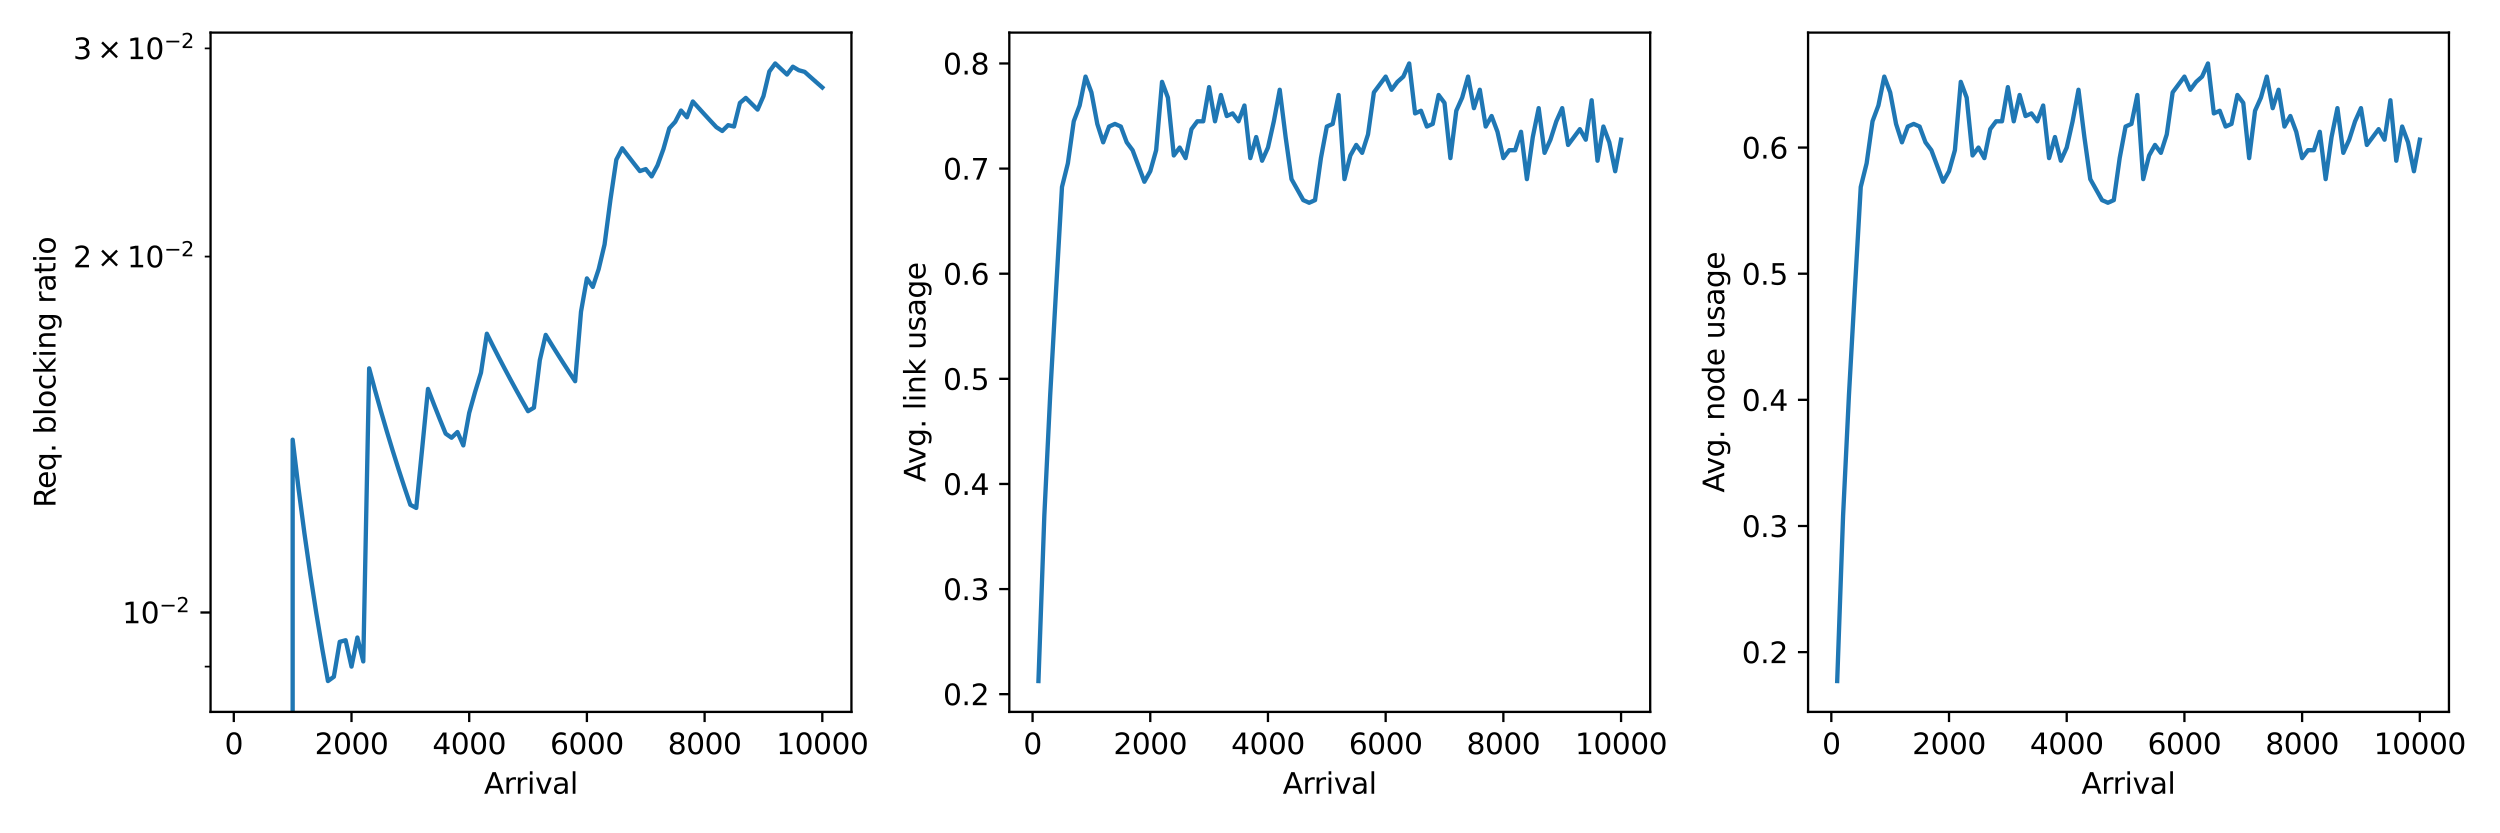 <?xml version="1.0" encoding="utf-8" standalone="no"?>
<!DOCTYPE svg PUBLIC "-//W3C//DTD SVG 1.1//EN"
  "http://www.w3.org/Graphics/SVG/1.1/DTD/svg11.dtd">
<svg height="288pt" version="1.1" viewBox="0 0 864 288" width="864pt" xmlns="http://www.w3.org/2000/svg" xmlns:xlink="http://www.w3.org/1999/xlink">
 <defs>
  <style type="text/css">*{stroke-linecap:butt;stroke-linejoin:round;}</style>
 </defs>
 <g id="figure_1">
  <g id="patch_1">
   <path d="M 0 288 
L 864 288 
L 864 0 
L 0 0 
z
" style="fill:#ffffff;"/>
  </g>
  <g id="axes_1">
   <g id="patch_2">
    <path d="M 72.769 246.04 
L 294.256 246.04 
L 294.256 11.266 
L 72.769 11.266 
z
" style="fill:#ffffff;"/>
   </g>
   <g id="matplotlib.axis_1">
    <g id="xtick_1">
     <g id="line2d_1">
      <defs>
       <path d="M 0 0 
L 0 3.5 
" id="mf0e74c5e5d" style="stroke:#000000;stroke-width:0.8;"/>
      </defs>
      <g>
       <use style="stroke:#000000;stroke-width:0.8;" x="80.802" xlink:href="#mf0e74c5e5d" y="246.04"/>
      </g>
     </g>
     <g id="text_1">
      <!-- 0 -->
      <g transform="translate(77.621 260.638)scale(0.1 -0.1)">
       <defs>
        <path d="M 2034 4250 
Q 1547 4250 1301 3770 
Q 1056 3291 1056 2328 
Q 1056 1369 1301 889 
Q 1547 409 2034 409 
Q 2525 409 2770 889 
Q 3016 1369 3016 2328 
Q 3016 3291 2770 3770 
Q 2525 4250 2034 4250 
z
M 2034 4750 
Q 2819 4750 3233 4129 
Q 3647 3509 3647 2328 
Q 3647 1150 3233 529 
Q 2819 -91 2034 -91 
Q 1250 -91 836 529 
Q 422 1150 422 2328 
Q 422 3509 836 4129 
Q 1250 4750 2034 4750 
z
" id="DejaVuSans-30" transform="scale(0.016)"/>
       </defs>
       <use xlink:href="#DejaVuSans-30"/>
      </g>
     </g>
    </g>
    <g id="xtick_2">
     <g id="line2d_2">
      <g>
       <use style="stroke:#000000;stroke-width:0.8;" x="121.48" xlink:href="#mf0e74c5e5d" y="246.04"/>
      </g>
     </g>
     <g id="text_2">
      <!-- 2000 -->
      <g transform="translate(108.755 260.638)scale(0.1 -0.1)">
       <defs>
        <path d="M 1228 531 
L 3431 531 
L 3431 0 
L 469 0 
L 469 531 
Q 828 903 1448 1529 
Q 2069 2156 2228 2338 
Q 2531 2678 2651 2914 
Q 2772 3150 2772 3378 
Q 2772 3750 2511 3984 
Q 2250 4219 1831 4219 
Q 1534 4219 1204 4116 
Q 875 4013 500 3803 
L 500 4441 
Q 881 4594 1212 4672 
Q 1544 4750 1819 4750 
Q 2544 4750 2975 4387 
Q 3406 4025 3406 3419 
Q 3406 3131 3298 2873 
Q 3191 2616 2906 2266 
Q 2828 2175 2409 1742 
Q 1991 1309 1228 531 
z
" id="DejaVuSans-32" transform="scale(0.016)"/>
       </defs>
       <use xlink:href="#DejaVuSans-32"/>
       <use x="63.623" xlink:href="#DejaVuSans-30"/>
       <use x="127.246" xlink:href="#DejaVuSans-30"/>
       <use x="190.869" xlink:href="#DejaVuSans-30"/>
      </g>
     </g>
    </g>
    <g id="xtick_3">
     <g id="line2d_3">
      <g>
       <use style="stroke:#000000;stroke-width:0.8;" x="162.157" xlink:href="#mf0e74c5e5d" y="246.04"/>
      </g>
     </g>
     <g id="text_3">
      <!-- 4000 -->
      <g transform="translate(149.432 260.638)scale(0.1 -0.1)">
       <defs>
        <path d="M 2419 4116 
L 825 1625 
L 2419 1625 
L 2419 4116 
z
M 2253 4666 
L 3047 4666 
L 3047 1625 
L 3713 1625 
L 3713 1100 
L 3047 1100 
L 3047 0 
L 2419 0 
L 2419 1100 
L 313 1100 
L 313 1709 
L 2253 4666 
z
" id="DejaVuSans-34" transform="scale(0.016)"/>
       </defs>
       <use xlink:href="#DejaVuSans-34"/>
       <use x="63.623" xlink:href="#DejaVuSans-30"/>
       <use x="127.246" xlink:href="#DejaVuSans-30"/>
       <use x="190.869" xlink:href="#DejaVuSans-30"/>
      </g>
     </g>
    </g>
    <g id="xtick_4">
     <g id="line2d_4">
      <g>
       <use style="stroke:#000000;stroke-width:0.8;" x="202.834" xlink:href="#mf0e74c5e5d" y="246.04"/>
      </g>
     </g>
     <g id="text_4">
      <!-- 6000 -->
      <g transform="translate(190.109 260.638)scale(0.1 -0.1)">
       <defs>
        <path d="M 2113 2584 
Q 1688 2584 1439 2293 
Q 1191 2003 1191 1497 
Q 1191 994 1439 701 
Q 1688 409 2113 409 
Q 2538 409 2786 701 
Q 3034 994 3034 1497 
Q 3034 2003 2786 2293 
Q 2538 2584 2113 2584 
z
M 3366 4563 
L 3366 3988 
Q 3128 4100 2886 4159 
Q 2644 4219 2406 4219 
Q 1781 4219 1451 3797 
Q 1122 3375 1075 2522 
Q 1259 2794 1537 2939 
Q 1816 3084 2150 3084 
Q 2853 3084 3261 2657 
Q 3669 2231 3669 1497 
Q 3669 778 3244 343 
Q 2819 -91 2113 -91 
Q 1303 -91 875 529 
Q 447 1150 447 2328 
Q 447 3434 972 4092 
Q 1497 4750 2381 4750 
Q 2619 4750 2861 4703 
Q 3103 4656 3366 4563 
z
" id="DejaVuSans-36" transform="scale(0.016)"/>
       </defs>
       <use xlink:href="#DejaVuSans-36"/>
       <use x="63.623" xlink:href="#DejaVuSans-30"/>
       <use x="127.246" xlink:href="#DejaVuSans-30"/>
       <use x="190.869" xlink:href="#DejaVuSans-30"/>
      </g>
     </g>
    </g>
    <g id="xtick_5">
     <g id="line2d_5">
      <g>
       <use style="stroke:#000000;stroke-width:0.8;" x="243.511" xlink:href="#mf0e74c5e5d" y="246.04"/>
      </g>
     </g>
     <g id="text_5">
      <!-- 8000 -->
      <g transform="translate(230.786 260.638)scale(0.1 -0.1)">
       <defs>
        <path d="M 2034 2216 
Q 1584 2216 1326 1975 
Q 1069 1734 1069 1313 
Q 1069 891 1326 650 
Q 1584 409 2034 409 
Q 2484 409 2743 651 
Q 3003 894 3003 1313 
Q 3003 1734 2745 1975 
Q 2488 2216 2034 2216 
z
M 1403 2484 
Q 997 2584 770 2862 
Q 544 3141 544 3541 
Q 544 4100 942 4425 
Q 1341 4750 2034 4750 
Q 2731 4750 3128 4425 
Q 3525 4100 3525 3541 
Q 3525 3141 3298 2862 
Q 3072 2584 2669 2484 
Q 3125 2378 3379 2068 
Q 3634 1759 3634 1313 
Q 3634 634 3220 271 
Q 2806 -91 2034 -91 
Q 1263 -91 848 271 
Q 434 634 434 1313 
Q 434 1759 690 2068 
Q 947 2378 1403 2484 
z
M 1172 3481 
Q 1172 3119 1398 2916 
Q 1625 2713 2034 2713 
Q 2441 2713 2670 2916 
Q 2900 3119 2900 3481 
Q 2900 3844 2670 4047 
Q 2441 4250 2034 4250 
Q 1625 4250 1398 4047 
Q 1172 3844 1172 3481 
z
" id="DejaVuSans-38" transform="scale(0.016)"/>
       </defs>
       <use xlink:href="#DejaVuSans-38"/>
       <use x="63.623" xlink:href="#DejaVuSans-30"/>
       <use x="127.246" xlink:href="#DejaVuSans-30"/>
       <use x="190.869" xlink:href="#DejaVuSans-30"/>
      </g>
     </g>
    </g>
    <g id="xtick_6">
     <g id="line2d_6">
      <g>
       <use style="stroke:#000000;stroke-width:0.8;" x="284.188" xlink:href="#mf0e74c5e5d" y="246.04"/>
      </g>
     </g>
     <g id="text_6">
      <!-- 10000 -->
      <g transform="translate(268.282 260.638)scale(0.1 -0.1)">
       <defs>
        <path d="M 794 531 
L 1825 531 
L 1825 4091 
L 703 3866 
L 703 4441 
L 1819 4666 
L 2450 4666 
L 2450 531 
L 3481 531 
L 3481 0 
L 794 0 
L 794 531 
z
" id="DejaVuSans-31" transform="scale(0.016)"/>
       </defs>
       <use xlink:href="#DejaVuSans-31"/>
       <use x="63.623" xlink:href="#DejaVuSans-30"/>
       <use x="127.246" xlink:href="#DejaVuSans-30"/>
       <use x="190.869" xlink:href="#DejaVuSans-30"/>
       <use x="254.492" xlink:href="#DejaVuSans-30"/>
      </g>
     </g>
    </g>
    <g id="text_7">
     <!-- Arrival -->
     <g transform="translate(167.267 274.317)scale(0.1 -0.1)">
      <defs>
       <path d="M 2188 4044 
L 1331 1722 
L 3047 1722 
L 2188 4044 
z
M 1831 4666 
L 2547 4666 
L 4325 0 
L 3669 0 
L 3244 1197 
L 1141 1197 
L 716 0 
L 50 0 
L 1831 4666 
z
" id="DejaVuSans-41" transform="scale(0.016)"/>
       <path d="M 2631 2963 
Q 2534 3019 2420 3045 
Q 2306 3072 2169 3072 
Q 1681 3072 1420 2755 
Q 1159 2438 1159 1844 
L 1159 0 
L 581 0 
L 581 3500 
L 1159 3500 
L 1159 2956 
Q 1341 3275 1631 3429 
Q 1922 3584 2338 3584 
Q 2397 3584 2469 3576 
Q 2541 3569 2628 3553 
L 2631 2963 
z
" id="DejaVuSans-72" transform="scale(0.016)"/>
       <path d="M 603 3500 
L 1178 3500 
L 1178 0 
L 603 0 
L 603 3500 
z
M 603 4863 
L 1178 4863 
L 1178 4134 
L 603 4134 
L 603 4863 
z
" id="DejaVuSans-69" transform="scale(0.016)"/>
       <path d="M 191 3500 
L 800 3500 
L 1894 563 
L 2988 3500 
L 3597 3500 
L 2284 0 
L 1503 0 
L 191 3500 
z
" id="DejaVuSans-76" transform="scale(0.016)"/>
       <path d="M 2194 1759 
Q 1497 1759 1228 1600 
Q 959 1441 959 1056 
Q 959 750 1161 570 
Q 1363 391 1709 391 
Q 2188 391 2477 730 
Q 2766 1069 2766 1631 
L 2766 1759 
L 2194 1759 
z
M 3341 1997 
L 3341 0 
L 2766 0 
L 2766 531 
Q 2569 213 2275 61 
Q 1981 -91 1556 -91 
Q 1019 -91 701 211 
Q 384 513 384 1019 
Q 384 1609 779 1909 
Q 1175 2209 1959 2209 
L 2766 2209 
L 2766 2266 
Q 2766 2663 2505 2880 
Q 2244 3097 1772 3097 
Q 1472 3097 1187 3025 
Q 903 2953 641 2809 
L 641 3341 
Q 956 3463 1253 3523 
Q 1550 3584 1831 3584 
Q 2591 3584 2966 3190 
Q 3341 2797 3341 1997 
z
" id="DejaVuSans-61" transform="scale(0.016)"/>
       <path d="M 603 4863 
L 1178 4863 
L 1178 0 
L 603 0 
L 603 4863 
z
" id="DejaVuSans-6c" transform="scale(0.016)"/>
      </defs>
      <use xlink:href="#DejaVuSans-41"/>
      <use x="68.408" xlink:href="#DejaVuSans-72"/>
      <use x="107.771" xlink:href="#DejaVuSans-72"/>
      <use x="148.885" xlink:href="#DejaVuSans-69"/>
      <use x="176.668" xlink:href="#DejaVuSans-76"/>
      <use x="235.848" xlink:href="#DejaVuSans-61"/>
      <use x="297.127" xlink:href="#DejaVuSans-6c"/>
     </g>
    </g>
   </g>
   <g id="matplotlib.axis_2">
    <g id="ytick_1">
     <g id="line2d_7">
      <defs>
       <path d="M 0 0 
L -3.5 0 
" id="madfa65975e" style="stroke:#000000;stroke-width:0.8;"/>
      </defs>
      <g>
       <use style="stroke:#000000;stroke-width:0.8;" x="72.769" xlink:href="#madfa65975e" y="211.673"/>
      </g>
     </g>
     <g id="text_8">
      <!-- $\mathdefault{10^{-2}}$ -->
      <g transform="translate(42.269 215.472)scale(0.1 -0.1)">
       <defs>
        <path d="M 678 2272 
L 4684 2272 
L 4684 1741 
L 678 1741 
L 678 2272 
z
" id="DejaVuSans-2212" transform="scale(0.016)"/>
       </defs>
       <use transform="translate(0 0.766)" xlink:href="#DejaVuSans-31"/>
       <use transform="translate(63.623 0.766)" xlink:href="#DejaVuSans-30"/>
       <use transform="translate(128.203 39.047)scale(0.7)" xlink:href="#DejaVuSans-2212"/>
       <use transform="translate(186.855 39.047)scale(0.7)" xlink:href="#DejaVuSans-32"/>
      </g>
     </g>
    </g>
    <g id="ytick_2">
     <g id="line2d_8">
      <defs>
       <path d="M 0 0 
L -2 0 
" id="mb5261ccddd" style="stroke:#000000;stroke-width:0.6;"/>
      </defs>
      <g>
       <use style="stroke:#000000;stroke-width:0.6;" x="72.769" xlink:href="#mb5261ccddd" y="230.369"/>
      </g>
     </g>
    </g>
    <g id="ytick_3">
     <g id="line2d_9">
      <g>
       <use style="stroke:#000000;stroke-width:0.6;" x="72.769" xlink:href="#mb5261ccddd" y="88.67"/>
      </g>
     </g>
     <g id="text_9">
      <!-- $\mathdefault{2\times10^{-2}}$ -->
      <g transform="translate(25.269 92.469)scale(0.1 -0.1)">
       <defs>
        <path d="M 4488 3438 
L 3059 2003 
L 4488 575 
L 4116 197 
L 2681 1631 
L 1247 197 
L 878 575 
L 2303 2003 
L 878 3438 
L 1247 3816 
L 2681 2381 
L 4116 3816 
L 4488 3438 
z
" id="DejaVuSans-d7" transform="scale(0.016)"/>
       </defs>
       <use transform="translate(0 0.766)" xlink:href="#DejaVuSans-32"/>
       <use transform="translate(83.105 0.766)" xlink:href="#DejaVuSans-d7"/>
       <use transform="translate(186.377 0.766)" xlink:href="#DejaVuSans-31"/>
       <use transform="translate(250 0.766)" xlink:href="#DejaVuSans-30"/>
       <use transform="translate(314.58 39.047)scale(0.7)" xlink:href="#DejaVuSans-2212"/>
       <use transform="translate(373.232 39.047)scale(0.7)" xlink:href="#DejaVuSans-32"/>
      </g>
     </g>
    </g>
    <g id="ytick_4">
     <g id="line2d_10">
      <g>
       <use style="stroke:#000000;stroke-width:0.6;" x="72.769" xlink:href="#mb5261ccddd" y="16.718"/>
      </g>
     </g>
     <g id="text_10">
      <!-- $\mathdefault{3\times10^{-2}}$ -->
      <g transform="translate(25.269 20.517)scale(0.1 -0.1)">
       <defs>
        <path d="M 2597 2516 
Q 3050 2419 3304 2112 
Q 3559 1806 3559 1356 
Q 3559 666 3084 287 
Q 2609 -91 1734 -91 
Q 1441 -91 1130 -33 
Q 819 25 488 141 
L 488 750 
Q 750 597 1062 519 
Q 1375 441 1716 441 
Q 2309 441 2620 675 
Q 2931 909 2931 1356 
Q 2931 1769 2642 2001 
Q 2353 2234 1838 2234 
L 1294 2234 
L 1294 2753 
L 1863 2753 
Q 2328 2753 2575 2939 
Q 2822 3125 2822 3475 
Q 2822 3834 2567 4026 
Q 2313 4219 1838 4219 
Q 1578 4219 1281 4162 
Q 984 4106 628 3988 
L 628 4550 
Q 988 4650 1302 4700 
Q 1616 4750 1894 4750 
Q 2613 4750 3031 4423 
Q 3450 4097 3450 3541 
Q 3450 3153 3228 2886 
Q 3006 2619 2597 2516 
z
" id="DejaVuSans-33" transform="scale(0.016)"/>
       </defs>
       <use transform="translate(0 0.766)" xlink:href="#DejaVuSans-33"/>
       <use transform="translate(83.105 0.766)" xlink:href="#DejaVuSans-d7"/>
       <use transform="translate(186.377 0.766)" xlink:href="#DejaVuSans-31"/>
       <use transform="translate(250 0.766)" xlink:href="#DejaVuSans-30"/>
       <use transform="translate(314.58 39.047)scale(0.7)" xlink:href="#DejaVuSans-2212"/>
       <use transform="translate(373.232 39.047)scale(0.7)" xlink:href="#DejaVuSans-32"/>
      </g>
     </g>
    </g>
    <g id="text_11">
     <!-- Req. blocking ratio -->
     <g transform="translate(19.189 175.448)rotate(-90)scale(0.1 -0.1)">
      <defs>
       <path d="M 2841 2188 
Q 3044 2119 3236 1894 
Q 3428 1669 3622 1275 
L 4263 0 
L 3584 0 
L 2988 1197 
Q 2756 1666 2539 1819 
Q 2322 1972 1947 1972 
L 1259 1972 
L 1259 0 
L 628 0 
L 628 4666 
L 2053 4666 
Q 2853 4666 3247 4331 
Q 3641 3997 3641 3322 
Q 3641 2881 3436 2590 
Q 3231 2300 2841 2188 
z
M 1259 4147 
L 1259 2491 
L 2053 2491 
Q 2509 2491 2742 2702 
Q 2975 2913 2975 3322 
Q 2975 3731 2742 3939 
Q 2509 4147 2053 4147 
L 1259 4147 
z
" id="DejaVuSans-52" transform="scale(0.016)"/>
       <path d="M 3597 1894 
L 3597 1613 
L 953 1613 
Q 991 1019 1311 708 
Q 1631 397 2203 397 
Q 2534 397 2845 478 
Q 3156 559 3463 722 
L 3463 178 
Q 3153 47 2828 -22 
Q 2503 -91 2169 -91 
Q 1331 -91 842 396 
Q 353 884 353 1716 
Q 353 2575 817 3079 
Q 1281 3584 2069 3584 
Q 2775 3584 3186 3129 
Q 3597 2675 3597 1894 
z
M 3022 2063 
Q 3016 2534 2758 2815 
Q 2500 3097 2075 3097 
Q 1594 3097 1305 2825 
Q 1016 2553 972 2059 
L 3022 2063 
z
" id="DejaVuSans-65" transform="scale(0.016)"/>
       <path d="M 947 1747 
Q 947 1113 1208 752 
Q 1469 391 1925 391 
Q 2381 391 2643 752 
Q 2906 1113 2906 1747 
Q 2906 2381 2643 2742 
Q 2381 3103 1925 3103 
Q 1469 3103 1208 2742 
Q 947 2381 947 1747 
z
M 2906 525 
Q 2725 213 2448 61 
Q 2172 -91 1784 -91 
Q 1150 -91 751 415 
Q 353 922 353 1747 
Q 353 2572 751 3078 
Q 1150 3584 1784 3584 
Q 2172 3584 2448 3432 
Q 2725 3281 2906 2969 
L 2906 3500 
L 3481 3500 
L 3481 -1331 
L 2906 -1331 
L 2906 525 
z
" id="DejaVuSans-71" transform="scale(0.016)"/>
       <path d="M 684 794 
L 1344 794 
L 1344 0 
L 684 0 
L 684 794 
z
" id="DejaVuSans-2e" transform="scale(0.016)"/>
       <path id="DejaVuSans-20" transform="scale(0.016)"/>
       <path d="M 3116 1747 
Q 3116 2381 2855 2742 
Q 2594 3103 2138 3103 
Q 1681 3103 1420 2742 
Q 1159 2381 1159 1747 
Q 1159 1113 1420 752 
Q 1681 391 2138 391 
Q 2594 391 2855 752 
Q 3116 1113 3116 1747 
z
M 1159 2969 
Q 1341 3281 1617 3432 
Q 1894 3584 2278 3584 
Q 2916 3584 3314 3078 
Q 3713 2572 3713 1747 
Q 3713 922 3314 415 
Q 2916 -91 2278 -91 
Q 1894 -91 1617 61 
Q 1341 213 1159 525 
L 1159 0 
L 581 0 
L 581 4863 
L 1159 4863 
L 1159 2969 
z
" id="DejaVuSans-62" transform="scale(0.016)"/>
       <path d="M 1959 3097 
Q 1497 3097 1228 2736 
Q 959 2375 959 1747 
Q 959 1119 1226 758 
Q 1494 397 1959 397 
Q 2419 397 2687 759 
Q 2956 1122 2956 1747 
Q 2956 2369 2687 2733 
Q 2419 3097 1959 3097 
z
M 1959 3584 
Q 2709 3584 3137 3096 
Q 3566 2609 3566 1747 
Q 3566 888 3137 398 
Q 2709 -91 1959 -91 
Q 1206 -91 779 398 
Q 353 888 353 1747 
Q 353 2609 779 3096 
Q 1206 3584 1959 3584 
z
" id="DejaVuSans-6f" transform="scale(0.016)"/>
       <path d="M 3122 3366 
L 3122 2828 
Q 2878 2963 2633 3030 
Q 2388 3097 2138 3097 
Q 1578 3097 1268 2742 
Q 959 2388 959 1747 
Q 959 1106 1268 751 
Q 1578 397 2138 397 
Q 2388 397 2633 464 
Q 2878 531 3122 666 
L 3122 134 
Q 2881 22 2623 -34 
Q 2366 -91 2075 -91 
Q 1284 -91 818 406 
Q 353 903 353 1747 
Q 353 2603 823 3093 
Q 1294 3584 2113 3584 
Q 2378 3584 2631 3529 
Q 2884 3475 3122 3366 
z
" id="DejaVuSans-63" transform="scale(0.016)"/>
       <path d="M 581 4863 
L 1159 4863 
L 1159 1991 
L 2875 3500 
L 3609 3500 
L 1753 1863 
L 3688 0 
L 2938 0 
L 1159 1709 
L 1159 0 
L 581 0 
L 581 4863 
z
" id="DejaVuSans-6b" transform="scale(0.016)"/>
       <path d="M 3513 2113 
L 3513 0 
L 2938 0 
L 2938 2094 
Q 2938 2591 2744 2837 
Q 2550 3084 2163 3084 
Q 1697 3084 1428 2787 
Q 1159 2491 1159 1978 
L 1159 0 
L 581 0 
L 581 3500 
L 1159 3500 
L 1159 2956 
Q 1366 3272 1645 3428 
Q 1925 3584 2291 3584 
Q 2894 3584 3203 3211 
Q 3513 2838 3513 2113 
z
" id="DejaVuSans-6e" transform="scale(0.016)"/>
       <path d="M 2906 1791 
Q 2906 2416 2648 2759 
Q 2391 3103 1925 3103 
Q 1463 3103 1205 2759 
Q 947 2416 947 1791 
Q 947 1169 1205 825 
Q 1463 481 1925 481 
Q 2391 481 2648 825 
Q 2906 1169 2906 1791 
z
M 3481 434 
Q 3481 -459 3084 -895 
Q 2688 -1331 1869 -1331 
Q 1566 -1331 1297 -1286 
Q 1028 -1241 775 -1147 
L 775 -588 
Q 1028 -725 1275 -790 
Q 1522 -856 1778 -856 
Q 2344 -856 2625 -561 
Q 2906 -266 2906 331 
L 2906 616 
Q 2728 306 2450 153 
Q 2172 0 1784 0 
Q 1141 0 747 490 
Q 353 981 353 1791 
Q 353 2603 747 3093 
Q 1141 3584 1784 3584 
Q 2172 3584 2450 3431 
Q 2728 3278 2906 2969 
L 2906 3500 
L 3481 3500 
L 3481 434 
z
" id="DejaVuSans-67" transform="scale(0.016)"/>
       <path d="M 1172 4494 
L 1172 3500 
L 2356 3500 
L 2356 3053 
L 1172 3053 
L 1172 1153 
Q 1172 725 1289 603 
Q 1406 481 1766 481 
L 2356 481 
L 2356 0 
L 1766 0 
Q 1100 0 847 248 
Q 594 497 594 1153 
L 594 3053 
L 172 3053 
L 172 3500 
L 594 3500 
L 594 4494 
L 1172 4494 
z
" id="DejaVuSans-74" transform="scale(0.016)"/>
      </defs>
      <use xlink:href="#DejaVuSans-52"/>
      <use x="64.982" xlink:href="#DejaVuSans-65"/>
      <use x="126.506" xlink:href="#DejaVuSans-71"/>
      <use x="189.982" xlink:href="#DejaVuSans-2e"/>
      <use x="221.77" xlink:href="#DejaVuSans-20"/>
      <use x="253.557" xlink:href="#DejaVuSans-62"/>
      <use x="317.033" xlink:href="#DejaVuSans-6c"/>
      <use x="344.816" xlink:href="#DejaVuSans-6f"/>
      <use x="405.998" xlink:href="#DejaVuSans-63"/>
      <use x="460.979" xlink:href="#DejaVuSans-6b"/>
      <use x="518.889" xlink:href="#DejaVuSans-69"/>
      <use x="546.672" xlink:href="#DejaVuSans-6e"/>
      <use x="610.051" xlink:href="#DejaVuSans-67"/>
      <use x="673.527" xlink:href="#DejaVuSans-20"/>
      <use x="705.314" xlink:href="#DejaVuSans-72"/>
      <use x="746.428" xlink:href="#DejaVuSans-61"/>
      <use x="807.707" xlink:href="#DejaVuSans-74"/>
      <use x="846.916" xlink:href="#DejaVuSans-69"/>
      <use x="874.699" xlink:href="#DejaVuSans-6f"/>
     </g>
    </g>
   </g>
   <g id="line2d_11">
    <path clip-path="url(#p02311af16d)" d="M 101.14 289 
L 101.141 151.964 
L 103.175 168.877 
L 105.209 184.318 
L 107.243 198.522 
L 109.276 211.673 
L 111.31 223.916 
L 113.344 235.368 
L 115.378 233.883 
L 117.412 221.816 
L 119.446 221.267 
L 121.48 230.369 
L 123.513 220.331 
L 125.547 228.586 
L 127.581 127.306 
L 129.615 134.859 
L 131.649 142.103 
L 133.683 149.063 
L 135.717 155.76 
L 137.75 162.213 
L 139.784 168.441 
L 141.818 174.457 
L 143.852 175.543 
L 145.886 155.161 
L 147.92 134.423 
L 149.954 139.721 
L 151.987 144.865 
L 154.021 149.864 
L 156.055 151.28 
L 158.089 149.315 
L 160.123 153.925 
L 162.157 142.703 
L 164.191 135.445 
L 166.224 128.797 
L 168.258 115.338 
L 170.292 119.418 
L 172.326 123.406 
L 174.36 127.306 
L 176.394 131.123 
L 178.428 134.859 
L 180.461 138.518 
L 182.495 142.103 
L 184.529 140.884 
L 186.563 124.47 
L 188.597 115.746 
L 190.631 119.063 
L 192.665 122.319 
L 194.699 125.517 
L 196.732 128.658 
L 198.766 131.744 
L 200.8 107.701 
L 202.834 96.223 
L 204.868 99.156 
L 206.902 93.016 
L 208.936 84.494 
L 210.969 69.005 
L 213.003 55.182 
L 215.037 51.236 
L 217.071 53.905 
L 219.105 56.534 
L 221.139 59.124 
L 223.173 58.441 
L 225.206 60.959 
L 227.24 57.14 
L 229.274 51.52 
L 231.308 44.34 
L 233.342 42.112 
L 235.376 38.204 
L 237.41 40.524 
L 239.443 35.078 
L 241.477 37.339 
L 243.511 39.571 
L 245.545 41.775 
L 247.579 43.953 
L 249.613 45.265 
L 251.647 43.253 
L 253.68 43.725 
L 255.714 35.568 
L 257.748 33.836 
L 259.782 35.864 
L 261.816 37.869 
L 263.85 33.238 
L 265.884 24.695 
L 267.917 21.938 
L 269.951 23.856 
L 271.985 25.754 
L 274.019 23.057 
L 276.053 24.271 
L 278.087 24.828 
L 280.121 26.648 
L 282.154 28.45 
L 284.188 30.233 
" style="fill:none;stroke:#1f77b4;stroke-linecap:square;stroke-width:1.5;"/>
   </g>
   <g id="patch_3">
    <path d="M 72.769 246.04 
L 72.769 11.266 
" style="fill:none;stroke:#000000;stroke-linecap:square;stroke-linejoin:miter;stroke-width:0.8;"/>
   </g>
   <g id="patch_4">
    <path d="M 294.256 246.04 
L 294.256 11.266 
" style="fill:none;stroke:#000000;stroke-linecap:square;stroke-linejoin:miter;stroke-width:0.8;"/>
   </g>
   <g id="patch_5">
    <path d="M 72.769 246.04 
L 294.256 246.04 
" style="fill:none;stroke:#000000;stroke-linecap:square;stroke-linejoin:miter;stroke-width:0.8;"/>
   </g>
   <g id="patch_6">
    <path d="M 72.769 11.266 
L 294.256 11.266 
" style="fill:none;stroke:#000000;stroke-linecap:square;stroke-linejoin:miter;stroke-width:0.8;"/>
   </g>
  </g>
  <g id="axes_2">
   <g id="patch_7">
    <path d="M 348.819 246.04 
L 570.306 246.04 
L 570.306 11.266 
L 348.819 11.266 
z
" style="fill:#ffffff;"/>
   </g>
   <g id="matplotlib.axis_3">
    <g id="xtick_7">
     <g id="line2d_12">
      <g>
       <use style="stroke:#000000;stroke-width:0.8;" x="356.853" xlink:href="#mf0e74c5e5d" y="246.04"/>
      </g>
     </g>
     <g id="text_12">
      <!-- 0 -->
      <g transform="translate(353.672 260.638)scale(0.1 -0.1)">
       <use xlink:href="#DejaVuSans-30"/>
      </g>
     </g>
    </g>
    <g id="xtick_8">
     <g id="line2d_13">
      <g>
       <use style="stroke:#000000;stroke-width:0.8;" x="397.53" xlink:href="#mf0e74c5e5d" y="246.04"/>
      </g>
     </g>
     <g id="text_13">
      <!-- 2000 -->
      <g transform="translate(384.805 260.638)scale(0.1 -0.1)">
       <use xlink:href="#DejaVuSans-32"/>
       <use x="63.623" xlink:href="#DejaVuSans-30"/>
       <use x="127.246" xlink:href="#DejaVuSans-30"/>
       <use x="190.869" xlink:href="#DejaVuSans-30"/>
      </g>
     </g>
    </g>
    <g id="xtick_9">
     <g id="line2d_14">
      <g>
       <use style="stroke:#000000;stroke-width:0.8;" x="438.207" xlink:href="#mf0e74c5e5d" y="246.04"/>
      </g>
     </g>
     <g id="text_14">
      <!-- 4000 -->
      <g transform="translate(425.482 260.638)scale(0.1 -0.1)">
       <use xlink:href="#DejaVuSans-34"/>
       <use x="63.623" xlink:href="#DejaVuSans-30"/>
       <use x="127.246" xlink:href="#DejaVuSans-30"/>
       <use x="190.869" xlink:href="#DejaVuSans-30"/>
      </g>
     </g>
    </g>
    <g id="xtick_10">
     <g id="line2d_15">
      <g>
       <use style="stroke:#000000;stroke-width:0.8;" x="478.884" xlink:href="#mf0e74c5e5d" y="246.04"/>
      </g>
     </g>
     <g id="text_15">
      <!-- 6000 -->
      <g transform="translate(466.159 260.638)scale(0.1 -0.1)">
       <use xlink:href="#DejaVuSans-36"/>
       <use x="63.623" xlink:href="#DejaVuSans-30"/>
       <use x="127.246" xlink:href="#DejaVuSans-30"/>
       <use x="190.869" xlink:href="#DejaVuSans-30"/>
      </g>
     </g>
    </g>
    <g id="xtick_11">
     <g id="line2d_16">
      <g>
       <use style="stroke:#000000;stroke-width:0.8;" x="519.562" xlink:href="#mf0e74c5e5d" y="246.04"/>
      </g>
     </g>
     <g id="text_16">
      <!-- 8000 -->
      <g transform="translate(506.837 260.638)scale(0.1 -0.1)">
       <use xlink:href="#DejaVuSans-38"/>
       <use x="63.623" xlink:href="#DejaVuSans-30"/>
       <use x="127.246" xlink:href="#DejaVuSans-30"/>
       <use x="190.869" xlink:href="#DejaVuSans-30"/>
      </g>
     </g>
    </g>
    <g id="xtick_12">
     <g id="line2d_17">
      <g>
       <use style="stroke:#000000;stroke-width:0.8;" x="560.239" xlink:href="#mf0e74c5e5d" y="246.04"/>
      </g>
     </g>
     <g id="text_17">
      <!-- 10000 -->
      <g transform="translate(544.333 260.638)scale(0.1 -0.1)">
       <use xlink:href="#DejaVuSans-31"/>
       <use x="63.623" xlink:href="#DejaVuSans-30"/>
       <use x="127.246" xlink:href="#DejaVuSans-30"/>
       <use x="190.869" xlink:href="#DejaVuSans-30"/>
       <use x="254.492" xlink:href="#DejaVuSans-30"/>
      </g>
     </g>
    </g>
    <g id="text_18">
     <!-- Arrival -->
     <g transform="translate(443.317 274.317)scale(0.1 -0.1)">
      <use xlink:href="#DejaVuSans-41"/>
      <use x="68.408" xlink:href="#DejaVuSans-72"/>
      <use x="107.771" xlink:href="#DejaVuSans-72"/>
      <use x="148.885" xlink:href="#DejaVuSans-69"/>
      <use x="176.668" xlink:href="#DejaVuSans-76"/>
      <use x="235.848" xlink:href="#DejaVuSans-61"/>
      <use x="297.127" xlink:href="#DejaVuSans-6c"/>
     </g>
    </g>
   </g>
   <g id="matplotlib.axis_4">
    <g id="ytick_5">
     <g id="line2d_18">
      <g>
       <use style="stroke:#000000;stroke-width:0.8;" x="348.819" xlink:href="#madfa65975e" y="239.91"/>
      </g>
     </g>
     <g id="text_19">
      <!-- 0.2 -->
      <g transform="translate(325.916 243.709)scale(0.1 -0.1)">
       <use xlink:href="#DejaVuSans-30"/>
       <use x="63.623" xlink:href="#DejaVuSans-2e"/>
       <use x="95.41" xlink:href="#DejaVuSans-32"/>
      </g>
     </g>
    </g>
    <g id="ytick_6">
     <g id="line2d_19">
      <g>
       <use style="stroke:#000000;stroke-width:0.8;" x="348.819" xlink:href="#madfa65975e" y="203.581"/>
      </g>
     </g>
     <g id="text_20">
      <!-- 0.3 -->
      <g transform="translate(325.916 207.38)scale(0.1 -0.1)">
       <use xlink:href="#DejaVuSans-30"/>
       <use x="63.623" xlink:href="#DejaVuSans-2e"/>
       <use x="95.41" xlink:href="#DejaVuSans-33"/>
      </g>
     </g>
    </g>
    <g id="ytick_7">
     <g id="line2d_20">
      <g>
       <use style="stroke:#000000;stroke-width:0.8;" x="348.819" xlink:href="#madfa65975e" y="167.252"/>
      </g>
     </g>
     <g id="text_21">
      <!-- 0.4 -->
      <g transform="translate(325.916 171.052)scale(0.1 -0.1)">
       <use xlink:href="#DejaVuSans-30"/>
       <use x="63.623" xlink:href="#DejaVuSans-2e"/>
       <use x="95.41" xlink:href="#DejaVuSans-34"/>
      </g>
     </g>
    </g>
    <g id="ytick_8">
     <g id="line2d_21">
      <g>
       <use style="stroke:#000000;stroke-width:0.8;" x="348.819" xlink:href="#madfa65975e" y="130.924"/>
      </g>
     </g>
     <g id="text_22">
      <!-- 0.5 -->
      <g transform="translate(325.916 134.723)scale(0.1 -0.1)">
       <defs>
        <path d="M 691 4666 
L 3169 4666 
L 3169 4134 
L 1269 4134 
L 1269 2991 
Q 1406 3038 1543 3061 
Q 1681 3084 1819 3084 
Q 2600 3084 3056 2656 
Q 3513 2228 3513 1497 
Q 3513 744 3044 326 
Q 2575 -91 1722 -91 
Q 1428 -91 1123 -41 
Q 819 9 494 109 
L 494 744 
Q 775 591 1075 516 
Q 1375 441 1709 441 
Q 2250 441 2565 725 
Q 2881 1009 2881 1497 
Q 2881 1984 2565 2268 
Q 2250 2553 1709 2553 
Q 1456 2553 1204 2497 
Q 953 2441 691 2322 
L 691 4666 
z
" id="DejaVuSans-35" transform="scale(0.016)"/>
       </defs>
       <use xlink:href="#DejaVuSans-30"/>
       <use x="63.623" xlink:href="#DejaVuSans-2e"/>
       <use x="95.41" xlink:href="#DejaVuSans-35"/>
      </g>
     </g>
    </g>
    <g id="ytick_9">
     <g id="line2d_22">
      <g>
       <use style="stroke:#000000;stroke-width:0.8;" x="348.819" xlink:href="#madfa65975e" y="94.595"/>
      </g>
     </g>
     <g id="text_23">
      <!-- 0.6 -->
      <g transform="translate(325.916 98.394)scale(0.1 -0.1)">
       <use xlink:href="#DejaVuSans-30"/>
       <use x="63.623" xlink:href="#DejaVuSans-2e"/>
       <use x="95.41" xlink:href="#DejaVuSans-36"/>
      </g>
     </g>
    </g>
    <g id="ytick_10">
     <g id="line2d_23">
      <g>
       <use style="stroke:#000000;stroke-width:0.8;" x="348.819" xlink:href="#madfa65975e" y="58.266"/>
      </g>
     </g>
     <g id="text_24">
      <!-- 0.7 -->
      <g transform="translate(325.916 62.066)scale(0.1 -0.1)">
       <defs>
        <path d="M 525 4666 
L 3525 4666 
L 3525 4397 
L 1831 0 
L 1172 0 
L 2766 4134 
L 525 4134 
L 525 4666 
z
" id="DejaVuSans-37" transform="scale(0.016)"/>
       </defs>
       <use xlink:href="#DejaVuSans-30"/>
       <use x="63.623" xlink:href="#DejaVuSans-2e"/>
       <use x="95.41" xlink:href="#DejaVuSans-37"/>
      </g>
     </g>
    </g>
    <g id="ytick_11">
     <g id="line2d_24">
      <g>
       <use style="stroke:#000000;stroke-width:0.8;" x="348.819" xlink:href="#madfa65975e" y="21.938"/>
      </g>
     </g>
     <g id="text_25">
      <!-- 0.8 -->
      <g transform="translate(325.916 25.737)scale(0.1 -0.1)">
       <use xlink:href="#DejaVuSans-30"/>
       <use x="63.623" xlink:href="#DejaVuSans-2e"/>
       <use x="95.41" xlink:href="#DejaVuSans-38"/>
      </g>
     </g>
    </g>
    <g id="text_26">
     <!-- Avg. link usage -->
     <g transform="translate(319.836 166.611)rotate(-90)scale(0.1 -0.1)">
      <defs>
       <path d="M 544 1381 
L 544 3500 
L 1119 3500 
L 1119 1403 
Q 1119 906 1312 657 
Q 1506 409 1894 409 
Q 2359 409 2629 706 
Q 2900 1003 2900 1516 
L 2900 3500 
L 3475 3500 
L 3475 0 
L 2900 0 
L 2900 538 
Q 2691 219 2414 64 
Q 2138 -91 1772 -91 
Q 1169 -91 856 284 
Q 544 659 544 1381 
z
M 1991 3584 
L 1991 3584 
z
" id="DejaVuSans-75" transform="scale(0.016)"/>
       <path d="M 2834 3397 
L 2834 2853 
Q 2591 2978 2328 3040 
Q 2066 3103 1784 3103 
Q 1356 3103 1142 2972 
Q 928 2841 928 2578 
Q 928 2378 1081 2264 
Q 1234 2150 1697 2047 
L 1894 2003 
Q 2506 1872 2764 1633 
Q 3022 1394 3022 966 
Q 3022 478 2636 193 
Q 2250 -91 1575 -91 
Q 1294 -91 989 -36 
Q 684 19 347 128 
L 347 722 
Q 666 556 975 473 
Q 1284 391 1588 391 
Q 1994 391 2212 530 
Q 2431 669 2431 922 
Q 2431 1156 2273 1281 
Q 2116 1406 1581 1522 
L 1381 1569 
Q 847 1681 609 1914 
Q 372 2147 372 2553 
Q 372 3047 722 3315 
Q 1072 3584 1716 3584 
Q 2034 3584 2315 3537 
Q 2597 3491 2834 3397 
z
" id="DejaVuSans-73" transform="scale(0.016)"/>
      </defs>
      <use xlink:href="#DejaVuSans-41"/>
      <use x="62.533" xlink:href="#DejaVuSans-76"/>
      <use x="121.713" xlink:href="#DejaVuSans-67"/>
      <use x="185.189" xlink:href="#DejaVuSans-2e"/>
      <use x="216.977" xlink:href="#DejaVuSans-20"/>
      <use x="248.764" xlink:href="#DejaVuSans-6c"/>
      <use x="276.547" xlink:href="#DejaVuSans-69"/>
      <use x="304.33" xlink:href="#DejaVuSans-6e"/>
      <use x="367.709" xlink:href="#DejaVuSans-6b"/>
      <use x="425.619" xlink:href="#DejaVuSans-20"/>
      <use x="457.406" xlink:href="#DejaVuSans-75"/>
      <use x="520.785" xlink:href="#DejaVuSans-73"/>
      <use x="572.885" xlink:href="#DejaVuSans-61"/>
      <use x="634.164" xlink:href="#DejaVuSans-67"/>
      <use x="697.641" xlink:href="#DejaVuSans-65"/>
     </g>
    </g>
   </g>
   <g id="line2d_25">
    <path clip-path="url(#p926645e6b0)" d="M 358.887 235.368 
L 360.921 178.151 
L 362.954 136.373 
L 364.988 100.044 
L 367.022 64.624 
L 369.056 56.45 
L 371.09 41.919 
L 373.124 36.469 
L 375.158 26.479 
L 377.191 31.928 
L 379.225 42.827 
L 381.259 49.184 
L 383.293 43.735 
L 385.327 42.827 
L 387.361 43.735 
L 389.395 49.184 
L 391.428 51.909 
L 393.462 57.358 
L 395.496 62.808 
L 397.53 59.175 
L 399.564 51.909 
L 401.598 28.295 
L 403.632 33.745 
L 405.665 53.725 
L 407.699 51.001 
L 409.733 54.634 
L 411.767 44.643 
L 413.801 41.919 
L 415.835 41.919 
L 417.869 30.112 
L 419.902 41.919 
L 421.936 32.836 
L 423.97 40.102 
L 426.004 39.194 
L 428.038 41.919 
L 430.072 36.469 
L 432.106 54.634 
L 434.139 47.368 
L 436.173 55.542 
L 438.207 51.001 
L 440.241 41.919 
L 442.275 31.02 
L 444.309 47.368 
L 446.343 61.899 
L 448.377 65.532 
L 450.41 69.165 
L 452.444 70.073 
L 454.478 69.165 
L 456.512 54.634 
L 458.546 43.735 
L 460.58 42.827 
L 462.614 32.836 
L 464.647 61.899 
L 466.681 53.725 
L 468.715 50.093 
L 470.749 52.817 
L 472.783 46.46 
L 474.817 31.928 
L 476.851 29.204 
L 478.884 26.479 
L 480.918 31.02 
L 482.952 28.295 
L 484.986 26.479 
L 487.02 21.938 
L 489.054 39.194 
L 491.088 38.286 
L 493.121 43.735 
L 495.155 42.827 
L 497.189 32.836 
L 499.223 35.561 
L 501.257 54.634 
L 503.291 38.286 
L 505.325 33.745 
L 507.358 26.479 
L 509.392 37.378 
L 511.426 31.02 
L 513.46 43.735 
L 515.494 40.102 
L 517.528 45.551 
L 519.562 54.634 
L 521.595 51.909 
L 523.629 51.909 
L 525.663 45.551 
L 527.697 61.899 
L 529.731 47.368 
L 531.765 37.378 
L 533.799 52.817 
L 535.832 48.276 
L 537.866 41.919 
L 539.9 37.378 
L 541.934 50.093 
L 543.968 47.368 
L 546.002 44.643 
L 548.036 48.276 
L 550.07 34.653 
L 552.103 55.542 
L 554.137 43.735 
L 556.171 49.184 
L 558.205 59.175 
L 560.239 48.276 
" style="fill:none;stroke:#1f77b4;stroke-linecap:square;stroke-width:1.5;"/>
   </g>
   <g id="patch_8">
    <path d="M 348.819 246.04 
L 348.819 11.266 
" style="fill:none;stroke:#000000;stroke-linecap:square;stroke-linejoin:miter;stroke-width:0.8;"/>
   </g>
   <g id="patch_9">
    <path d="M 570.306 246.04 
L 570.306 11.266 
" style="fill:none;stroke:#000000;stroke-linecap:square;stroke-linejoin:miter;stroke-width:0.8;"/>
   </g>
   <g id="patch_10">
    <path d="M 348.819 246.04 
L 570.306 246.04 
" style="fill:none;stroke:#000000;stroke-linecap:square;stroke-linejoin:miter;stroke-width:0.8;"/>
   </g>
   <g id="patch_11">
    <path d="M 348.819 11.266 
L 570.306 11.266 
" style="fill:none;stroke:#000000;stroke-linecap:square;stroke-linejoin:miter;stroke-width:0.8;"/>
   </g>
  </g>
  <g id="axes_3">
   <g id="patch_12">
    <path d="M 624.87 246.04 
L 846.357 246.04 
L 846.357 11.266 
L 624.87 11.266 
z
" style="fill:#ffffff;"/>
   </g>
   <g id="matplotlib.axis_5">
    <g id="xtick_13">
     <g id="line2d_26">
      <g>
       <use style="stroke:#000000;stroke-width:0.8;" x="632.903" xlink:href="#mf0e74c5e5d" y="246.04"/>
      </g>
     </g>
     <g id="text_27">
      <!-- 0 -->
      <g transform="translate(629.722 260.638)scale(0.1 -0.1)">
       <use xlink:href="#DejaVuSans-30"/>
      </g>
     </g>
    </g>
    <g id="xtick_14">
     <g id="line2d_27">
      <g>
       <use style="stroke:#000000;stroke-width:0.8;" x="673.58" xlink:href="#mf0e74c5e5d" y="246.04"/>
      </g>
     </g>
     <g id="text_28">
      <!-- 2000 -->
      <g transform="translate(660.855 260.638)scale(0.1 -0.1)">
       <use xlink:href="#DejaVuSans-32"/>
       <use x="63.623" xlink:href="#DejaVuSans-30"/>
       <use x="127.246" xlink:href="#DejaVuSans-30"/>
       <use x="190.869" xlink:href="#DejaVuSans-30"/>
      </g>
     </g>
    </g>
    <g id="xtick_15">
     <g id="line2d_28">
      <g>
       <use style="stroke:#000000;stroke-width:0.8;" x="714.258" xlink:href="#mf0e74c5e5d" y="246.04"/>
      </g>
     </g>
     <g id="text_29">
      <!-- 4000 -->
      <g transform="translate(701.533 260.638)scale(0.1 -0.1)">
       <use xlink:href="#DejaVuSans-34"/>
       <use x="63.623" xlink:href="#DejaVuSans-30"/>
       <use x="127.246" xlink:href="#DejaVuSans-30"/>
       <use x="190.869" xlink:href="#DejaVuSans-30"/>
      </g>
     </g>
    </g>
    <g id="xtick_16">
     <g id="line2d_29">
      <g>
       <use style="stroke:#000000;stroke-width:0.8;" x="754.935" xlink:href="#mf0e74c5e5d" y="246.04"/>
      </g>
     </g>
     <g id="text_30">
      <!-- 6000 -->
      <g transform="translate(742.21 260.638)scale(0.1 -0.1)">
       <use xlink:href="#DejaVuSans-36"/>
       <use x="63.623" xlink:href="#DejaVuSans-30"/>
       <use x="127.246" xlink:href="#DejaVuSans-30"/>
       <use x="190.869" xlink:href="#DejaVuSans-30"/>
      </g>
     </g>
    </g>
    <g id="xtick_17">
     <g id="line2d_30">
      <g>
       <use style="stroke:#000000;stroke-width:0.8;" x="795.612" xlink:href="#mf0e74c5e5d" y="246.04"/>
      </g>
     </g>
     <g id="text_31">
      <!-- 8000 -->
      <g transform="translate(782.887 260.638)scale(0.1 -0.1)">
       <use xlink:href="#DejaVuSans-38"/>
       <use x="63.623" xlink:href="#DejaVuSans-30"/>
       <use x="127.246" xlink:href="#DejaVuSans-30"/>
       <use x="190.869" xlink:href="#DejaVuSans-30"/>
      </g>
     </g>
    </g>
    <g id="xtick_18">
     <g id="line2d_31">
      <g>
       <use style="stroke:#000000;stroke-width:0.8;" x="836.289" xlink:href="#mf0e74c5e5d" y="246.04"/>
      </g>
     </g>
     <g id="text_32">
      <!-- 10000 -->
      <g transform="translate(820.383 260.638)scale(0.1 -0.1)">
       <use xlink:href="#DejaVuSans-31"/>
       <use x="63.623" xlink:href="#DejaVuSans-30"/>
       <use x="127.246" xlink:href="#DejaVuSans-30"/>
       <use x="190.869" xlink:href="#DejaVuSans-30"/>
       <use x="254.492" xlink:href="#DejaVuSans-30"/>
      </g>
     </g>
    </g>
    <g id="text_33">
     <!-- Arrival -->
     <g transform="translate(719.368 274.317)scale(0.1 -0.1)">
      <use xlink:href="#DejaVuSans-41"/>
      <use x="68.408" xlink:href="#DejaVuSans-72"/>
      <use x="107.771" xlink:href="#DejaVuSans-72"/>
      <use x="148.885" xlink:href="#DejaVuSans-69"/>
      <use x="176.668" xlink:href="#DejaVuSans-76"/>
      <use x="235.848" xlink:href="#DejaVuSans-61"/>
      <use x="297.127" xlink:href="#DejaVuSans-6c"/>
     </g>
    </g>
   </g>
   <g id="matplotlib.axis_6">
    <g id="ytick_12">
     <g id="line2d_32">
      <g>
       <use style="stroke:#000000;stroke-width:0.8;" x="624.87" xlink:href="#madfa65975e" y="225.378"/>
      </g>
     </g>
     <g id="text_34">
      <!-- 0.2 -->
      <g transform="translate(601.966 229.177)scale(0.1 -0.1)">
       <use xlink:href="#DejaVuSans-30"/>
       <use x="63.623" xlink:href="#DejaVuSans-2e"/>
       <use x="95.41" xlink:href="#DejaVuSans-32"/>
      </g>
     </g>
    </g>
    <g id="ytick_13">
     <g id="line2d_33">
      <g>
       <use style="stroke:#000000;stroke-width:0.8;" x="624.87" xlink:href="#madfa65975e" y="181.784"/>
      </g>
     </g>
     <g id="text_35">
      <!-- 0.3 -->
      <g transform="translate(601.966 185.583)scale(0.1 -0.1)">
       <use xlink:href="#DejaVuSans-30"/>
       <use x="63.623" xlink:href="#DejaVuSans-2e"/>
       <use x="95.41" xlink:href="#DejaVuSans-33"/>
      </g>
     </g>
    </g>
    <g id="ytick_14">
     <g id="line2d_34">
      <g>
       <use style="stroke:#000000;stroke-width:0.8;" x="624.87" xlink:href="#madfa65975e" y="138.189"/>
      </g>
     </g>
     <g id="text_36">
      <!-- 0.4 -->
      <g transform="translate(601.966 141.989)scale(0.1 -0.1)">
       <use xlink:href="#DejaVuSans-30"/>
       <use x="63.623" xlink:href="#DejaVuSans-2e"/>
       <use x="95.41" xlink:href="#DejaVuSans-34"/>
      </g>
     </g>
    </g>
    <g id="ytick_15">
     <g id="line2d_35">
      <g>
       <use style="stroke:#000000;stroke-width:0.8;" x="624.87" xlink:href="#madfa65975e" y="94.595"/>
      </g>
     </g>
     <g id="text_37">
      <!-- 0.5 -->
      <g transform="translate(601.966 98.394)scale(0.1 -0.1)">
       <use xlink:href="#DejaVuSans-30"/>
       <use x="63.623" xlink:href="#DejaVuSans-2e"/>
       <use x="95.41" xlink:href="#DejaVuSans-35"/>
      </g>
     </g>
    </g>
    <g id="ytick_16">
     <g id="line2d_36">
      <g>
       <use style="stroke:#000000;stroke-width:0.8;" x="624.87" xlink:href="#madfa65975e" y="51.001"/>
      </g>
     </g>
     <g id="text_38">
      <!-- 0.6 -->
      <g transform="translate(601.966 54.8)scale(0.1 -0.1)">
       <use xlink:href="#DejaVuSans-30"/>
       <use x="63.623" xlink:href="#DejaVuSans-2e"/>
       <use x="95.41" xlink:href="#DejaVuSans-36"/>
      </g>
     </g>
    </g>
    <g id="text_39">
     <!-- Avg. node usage -->
     <g transform="translate(595.887 170.248)rotate(-90)scale(0.1 -0.1)">
      <defs>
       <path d="M 2906 2969 
L 2906 4863 
L 3481 4863 
L 3481 0 
L 2906 0 
L 2906 525 
Q 2725 213 2448 61 
Q 2172 -91 1784 -91 
Q 1150 -91 751 415 
Q 353 922 353 1747 
Q 353 2572 751 3078 
Q 1150 3584 1784 3584 
Q 2172 3584 2448 3432 
Q 2725 3281 2906 2969 
z
M 947 1747 
Q 947 1113 1208 752 
Q 1469 391 1925 391 
Q 2381 391 2643 752 
Q 2906 1113 2906 1747 
Q 2906 2381 2643 2742 
Q 2381 3103 1925 3103 
Q 1469 3103 1208 2742 
Q 947 2381 947 1747 
z
" id="DejaVuSans-64" transform="scale(0.016)"/>
      </defs>
      <use xlink:href="#DejaVuSans-41"/>
      <use x="62.533" xlink:href="#DejaVuSans-76"/>
      <use x="121.713" xlink:href="#DejaVuSans-67"/>
      <use x="185.189" xlink:href="#DejaVuSans-2e"/>
      <use x="216.977" xlink:href="#DejaVuSans-20"/>
      <use x="248.764" xlink:href="#DejaVuSans-6e"/>
      <use x="312.143" xlink:href="#DejaVuSans-6f"/>
      <use x="373.324" xlink:href="#DejaVuSans-64"/>
      <use x="436.801" xlink:href="#DejaVuSans-65"/>
      <use x="498.324" xlink:href="#DejaVuSans-20"/>
      <use x="530.111" xlink:href="#DejaVuSans-75"/>
      <use x="593.49" xlink:href="#DejaVuSans-73"/>
      <use x="645.59" xlink:href="#DejaVuSans-61"/>
      <use x="706.869" xlink:href="#DejaVuSans-67"/>
      <use x="770.346" xlink:href="#DejaVuSans-65"/>
     </g>
    </g>
   </g>
   <g id="line2d_37">
    <path clip-path="url(#p526f247578)" d="M 634.937 235.368 
L 636.971 178.151 
L 639.005 136.373 
L 641.039 100.044 
L 643.073 64.624 
L 645.106 56.45 
L 647.14 41.919 
L 649.174 36.469 
L 651.208 26.479 
L 653.242 31.928 
L 655.276 42.827 
L 657.31 49.184 
L 659.343 43.735 
L 661.377 42.827 
L 663.411 43.735 
L 665.445 49.184 
L 667.479 51.909 
L 669.513 57.358 
L 671.547 62.808 
L 673.58 59.175 
L 675.614 51.909 
L 677.648 28.295 
L 679.682 33.745 
L 681.716 53.725 
L 683.75 51.001 
L 685.784 54.634 
L 687.817 44.643 
L 689.851 41.919 
L 691.885 41.919 
L 693.919 30.112 
L 695.953 41.919 
L 697.987 32.836 
L 700.021 40.102 
L 702.055 39.194 
L 704.088 41.919 
L 706.122 36.469 
L 708.156 54.634 
L 710.19 47.368 
L 712.224 55.542 
L 714.258 51.001 
L 716.292 41.919 
L 718.325 31.02 
L 720.359 47.368 
L 722.393 61.899 
L 724.427 65.532 
L 726.461 69.165 
L 728.495 70.073 
L 730.529 69.165 
L 732.562 54.634 
L 734.596 43.735 
L 736.63 42.827 
L 738.664 32.836 
L 740.698 61.899 
L 742.732 53.725 
L 744.766 50.093 
L 746.799 52.817 
L 748.833 46.46 
L 750.867 31.928 
L 752.901 29.204 
L 754.935 26.479 
L 756.969 31.02 
L 759.003 28.295 
L 761.036 26.479 
L 763.07 21.938 
L 765.104 39.194 
L 767.138 38.286 
L 769.172 43.735 
L 771.206 42.827 
L 773.24 32.836 
L 775.273 35.561 
L 777.307 54.634 
L 779.341 38.286 
L 781.375 33.745 
L 783.409 26.479 
L 785.443 37.378 
L 787.477 31.02 
L 789.51 43.735 
L 791.544 40.102 
L 793.578 45.551 
L 795.612 54.634 
L 797.646 51.909 
L 799.68 51.909 
L 801.714 45.551 
L 803.748 61.899 
L 805.781 47.368 
L 807.815 37.378 
L 809.849 52.817 
L 811.883 48.276 
L 813.917 41.919 
L 815.951 37.378 
L 817.985 50.093 
L 820.018 47.368 
L 822.052 44.643 
L 824.086 48.276 
L 826.12 34.653 
L 828.154 55.542 
L 830.188 43.735 
L 832.222 49.184 
L 834.255 59.175 
L 836.289 48.276 
" style="fill:none;stroke:#1f77b4;stroke-linecap:square;stroke-width:1.5;"/>
   </g>
   <g id="patch_13">
    <path d="M 624.87 246.04 
L 624.87 11.266 
" style="fill:none;stroke:#000000;stroke-linecap:square;stroke-linejoin:miter;stroke-width:0.8;"/>
   </g>
   <g id="patch_14">
    <path d="M 846.357 246.04 
L 846.357 11.266 
" style="fill:none;stroke:#000000;stroke-linecap:square;stroke-linejoin:miter;stroke-width:0.8;"/>
   </g>
   <g id="patch_15">
    <path d="M 624.87 246.04 
L 846.357 246.04 
" style="fill:none;stroke:#000000;stroke-linecap:square;stroke-linejoin:miter;stroke-width:0.8;"/>
   </g>
   <g id="patch_16">
    <path d="M 624.87 11.266 
L 846.357 11.266 
" style="fill:none;stroke:#000000;stroke-linecap:square;stroke-linejoin:miter;stroke-width:0.8;"/>
   </g>
  </g>
 </g>
 <defs>
  <clipPath id="p02311af16d">
   <rect height="234.774" width="221.487" x="72.769" y="11.266"/>
  </clipPath>
  <clipPath id="p926645e6b0">
   <rect height="234.774" width="221.487" x="348.819" y="11.266"/>
  </clipPath>
  <clipPath id="p526f247578">
   <rect height="234.774" width="221.487" x="624.87" y="11.266"/>
  </clipPath>
 </defs>
</svg>
